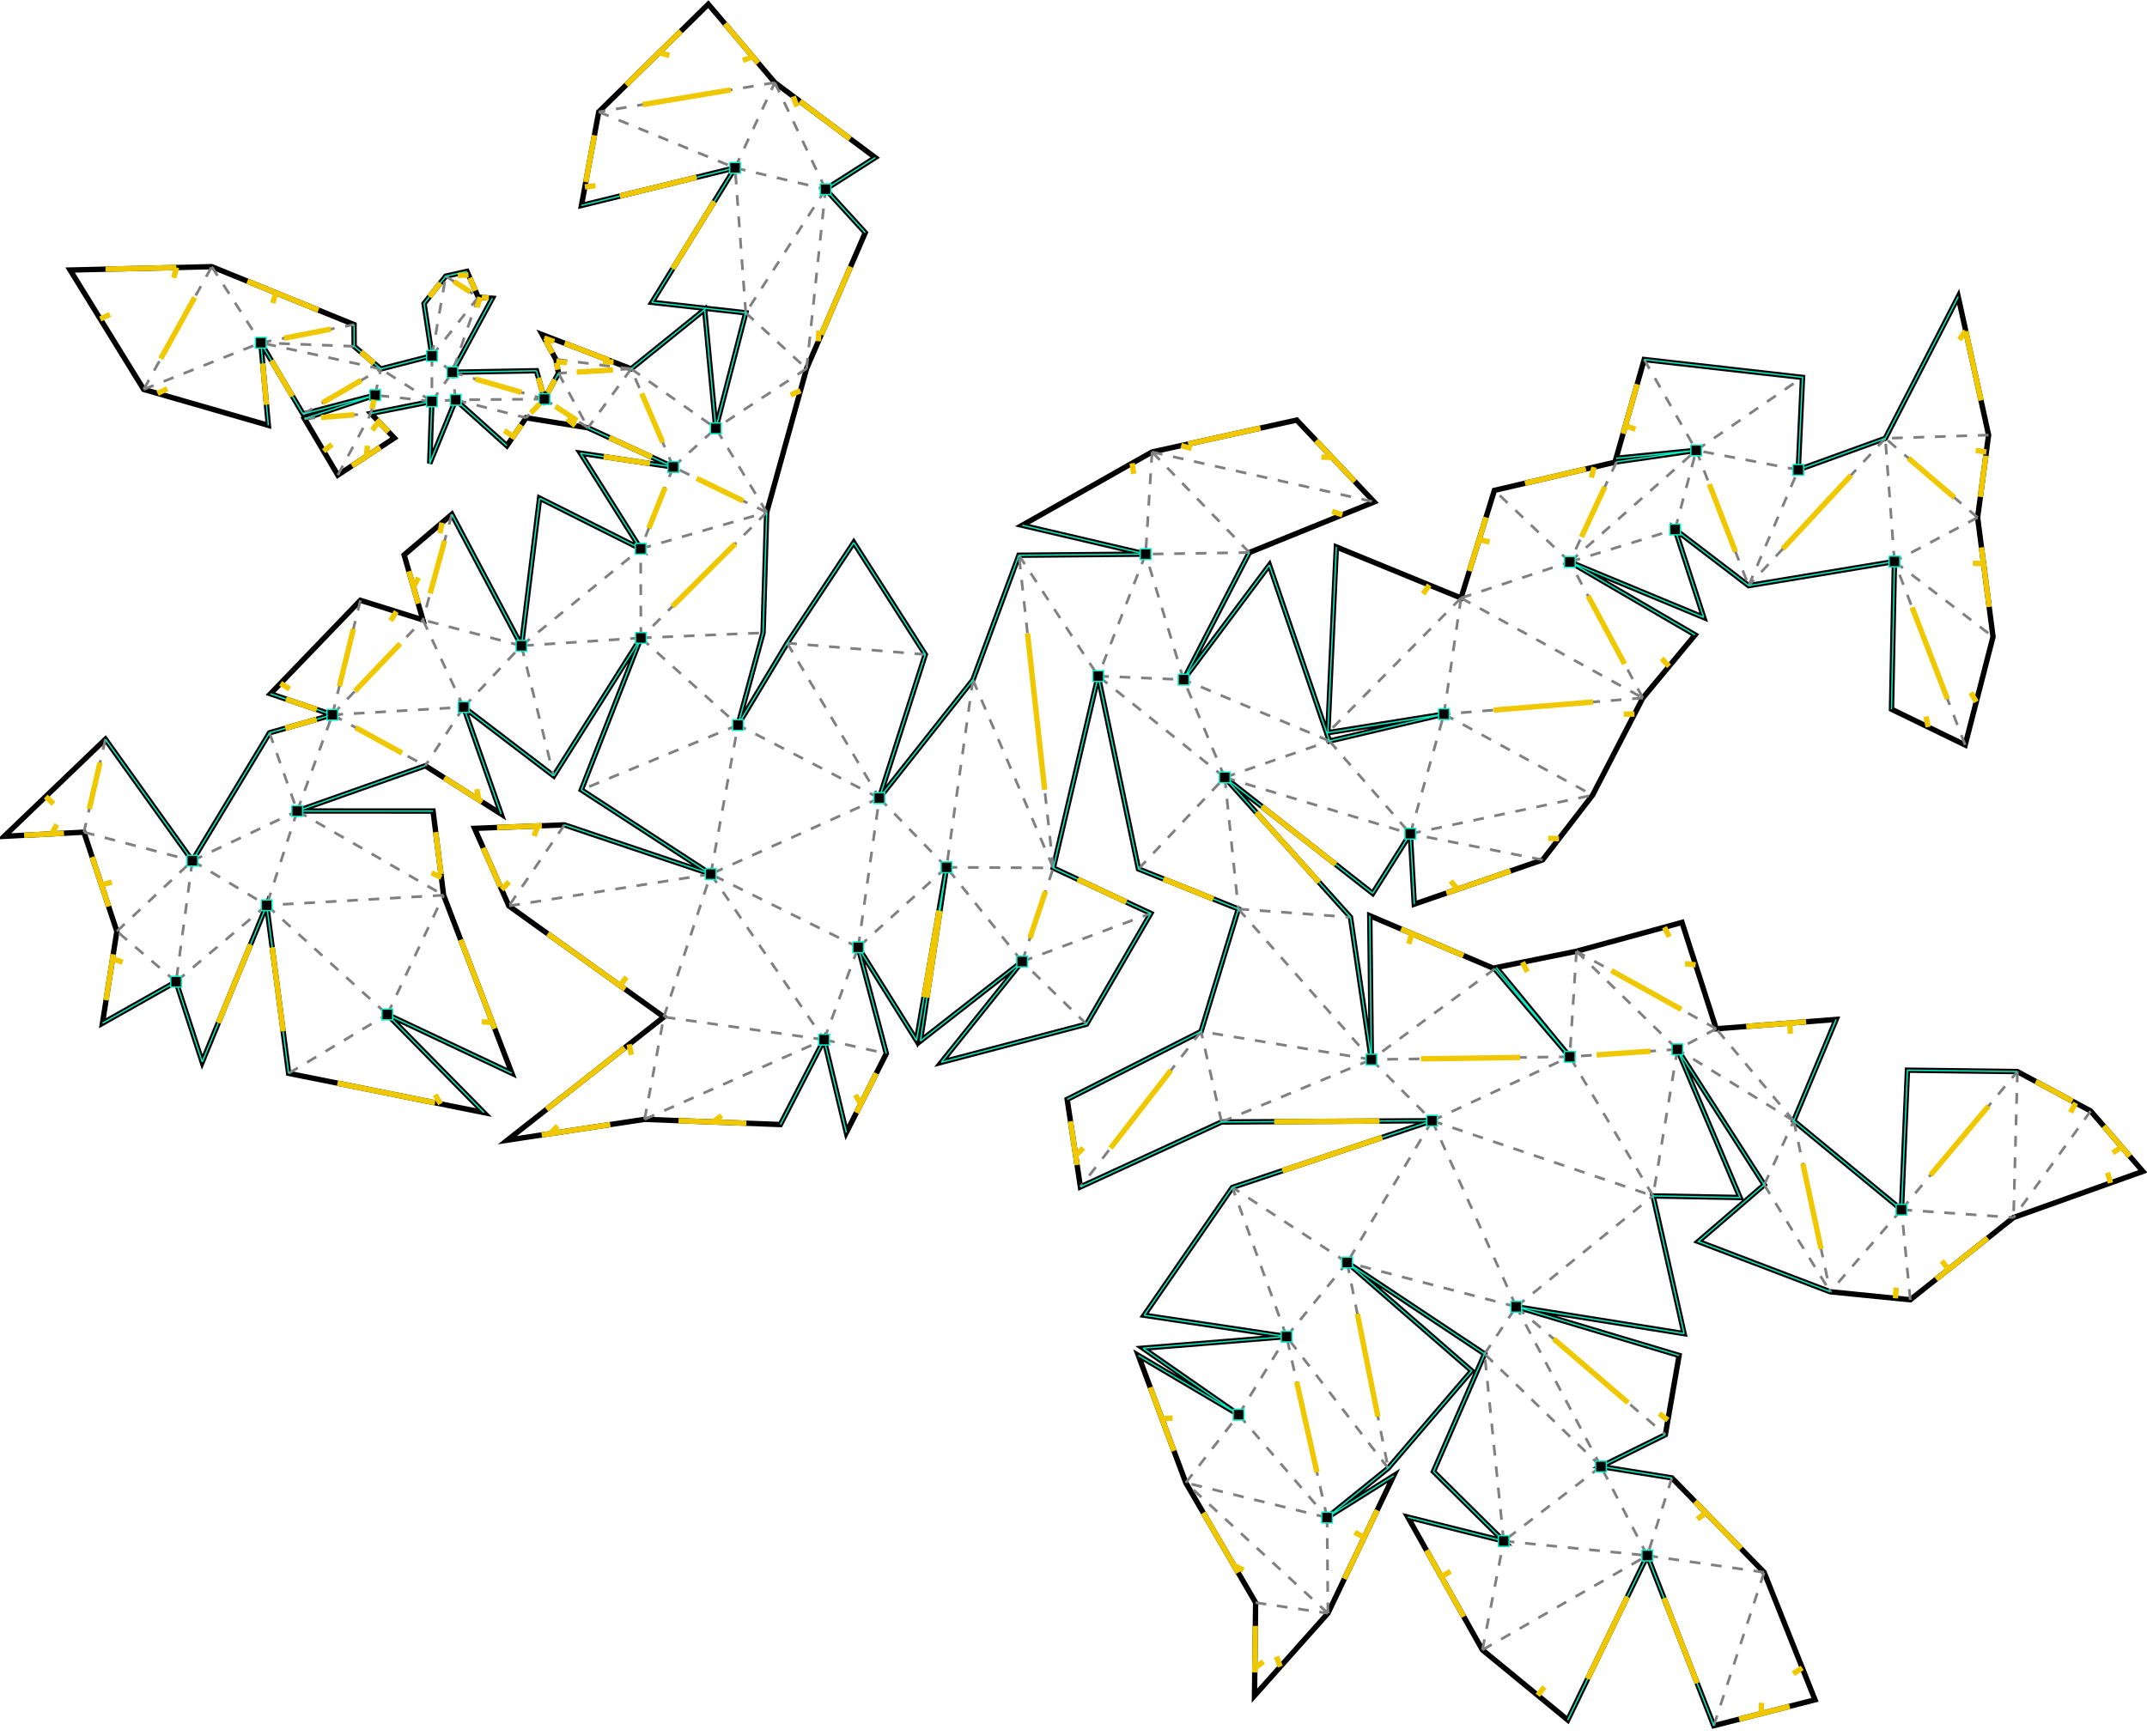 <?xml version="1.0"?>
<svg width="4081" height="3301" version="1.1" xmlns="http://www.w3.org/2000/svg" xmlns:xlink="http://www.w3.org/1999/xlink">
  <defs>
  <style type="text/css">
    <![CDATA[
      .b {stroke:rgb(0,0,0);stroke-width:10.203;fill:none}
      .c {stroke:rgb(128,128,128);stroke-width:5.101;stroke-dasharray:20.405, 20.405;}
      .h {stroke:rgb(240,200,0);stroke-width:10.203;}
      .m {stroke:rgb(255,0,0);stroke-width:5.101;}
      .n {stroke:rgb(128,128,128);stroke-width:5.101}
      .t {stroke:rgb(0,128,0);stroke-width:5.101;}
      .tab {stroke:rgb(0,0,255);stroke-width:2.551;fill:none}
      .v {stroke:rgb(0,0,255);stroke-width:5.101;}
      .z {stroke:rgb(0,240,200);stroke-width:2.551;}
    ]]>
  </style>
  </defs>
  <path fill="none" class="b" d=" M 2560.63 2400.44 L 2821.86 2574.22 L 2724.76 2797.86 L 2858.2 2930.03 L 2675.99 2884.5 L 2817.77 3137.02 L 2979.94 3270.26 L 3131.17 2957.64 L 3257.55 3281.1 L 3449.96 3231.9 L 3353.23 2989.49 L 3177.91 2809.96 L 3043.02 2788.34 L 3165.5 2727.82 L 3191.63 2577.14 L 2882.04 2484.61 L 3201.1 2535.68 L 3142.12 2273.85 L 3307.46 2276.87 L 3188.42 1995.13 L 3353.44 2252.65 L 3228.09 2360.51 L 3478.88 2456.11 L 3631.06 2471.3 L 3827.3 2314.91 L 4073.13 2227.22 L 3973.98 2112.4 L 3834.65 2037.44 L 3625.69 2034.78 L 3614.32 2299.97 L 3409.52 2131.12 L 3490.14 1938.31 L 3262.22 1956.07 L 3197.14 1753.83 L 2996.51 1808.65 L 2844.22 1839.59 L 2983.73 2009.22 L 2841.25 1842.08 L 2603.64 1741.03 L 2606.69 2014.52 L 2566.99 1743.91 L 2327.96 1478.14 L 2609.25 1698.69 L 2680.73 1585.28 L 2688.26 1719.12 L 2932.33 1634.84 L 3027.18 1511.75 L 3122.7 1327 L 3222.01 1207.13 L 2983.93 1068.41 L 3238.44 1173.99 L 3184.01 1006.69 L 3323.81 1113.5 L 3600.96 1067.6 L 3595.35 1348.47 L 3735.37 1416.47 L 3788.32 1210.72 L 3759.03 983.983 L 3779.9 827.151 L 3722.16 564.142 L 3583.58 833.405 L 3418.14 893.334 L 3426.22 717.563 L 3125.3 683.554 L 3071.79 871.448 L 3224.15 856.251 L 3072.61 878.144 L 2840.55 932.359 L 2777.06 1137.01 L 2540.15 1039.95 L 2523.91 1393.11 L 2744.6 1357.79 L 2527.03 1408.94 L 2412.81 1074.36 L 2249.83 1292.2 L 2374.77 1050.53 L 2612.04 954.359 L 2464.79 798.709 L 2189.81 859.374 L 1943.08 998.753 L 2177.58 1053.57 L 1936.77 1055.7 L 1849.36 1292.67 L 1671.39 1517.47 L 1758.79 1244.39 L 1622.82 1031.54 L 1496.3 1222.79 L 1402.78 1378.44 L 1450.44 1203.22 L 1457.35 974.016 L 1533.09 700.953 L 1644.69 442.421 L 1569.28 359.739 L 1663.64 299.584 L 1472.71 156.976 L 1346.32 8 L 1138.06 212.73 L 1105.23 390.642 L 1397.19 319.162 L 1239.17 574.858 L 1417.55 594.761 L 1360.64 814.308 L 1339.37 588.506 L 1199.74 701.279 L 1030.87 636.377 L 1056.62 683.156 L 1061.56 709.629 L 1034.84 758.755 L 1019.76 704.906 L 859.857 707.796 L 935.872 567.084 L 909.029 564.92 L 887.615 516.007 L 847.263 525.1 L 806.021 577.211 L 821.113 676.505 L 723.837 701.497 L 673.162 658.503 L 672.95 617.139 L 402.462 507.02 L 133.265 513.425 L 273.132 740.374 L 510.046 808.674 L 495.781 651.726 L 576.114 787.31 L 713 751.228 L 578.744 796.117 L 642.09 903.32 L 749.584 832.822 L 705.027 786.149 L 820.899 763.118 L 816.796 881.185 L 866.177 760.238 L 963.438 847.456 L 1000.09 794.352 L 1117.64 813.406 L 1279.72 887.913 L 1103.29 861.611 L 1217.74 1043.44 L 1025.69 947.117 L 991.172 1227.83 L 858.837 977.872 L 768.206 1055.12 L 803.872 1178.62 L 685.035 1141.43 L 514.119 1319.14 L 631.767 1359.07 L 512.342 1393.32 L 365.672 1636.53 L 200.372 1405.57 L 8 1590.13 L 159.495 1582.22 L 222.111 1770.69 L 194.781 1945.48 L 334.669 1866.53 L 384.347 2019.29 L 506.92 1721.18 L 548.607 2040.79 L 919.75 2115.37 L 736.21 1928.84 L 972.876 2040.5 L 843.185 1702.07 L 823.131 1542.06 L 564.925 1541.98 L 808.382 1455.96 L 952.53 1547.76 L 881.305 1344.51 L 1052.47 1475.24 L 1218.22 1212.86 L 1105.01 1501.82 L 1350.97 1661.89 L 1072.82 1568.34 L 902.046 1575 L 967.27 1722.48 L 1261.87 1933.6 L 964.456 2167.8 L 1225.21 2128.25 L 1483.37 2138.12 L 1566.45 1976.7 L 1608.75 2153.25 L 1684.74 2003.1 L 1631.28 1801.12 L 1742.1 1978.25 L 1799.1 1649.05 L 1749.42 1979.43 L 1942.89 1828.22 L 1789.27 2019.78 L 2065.29 1947.24 L 2187.42 1736.68 L 2002.04 1650.18 L 2087.45 1285.46 L 2163.99 1652.14 L 2353.85 1728.3 L 2282.98 1961.17 L 2028.49 2090.34 L 2053.61 2256.73 L 2321.94 2133.28 L 2722.16 2130.86 L 2342.56 2257.68 L 2174.74 2500.74 L 2445.47 2541.28 L 2172.61 2563.36 L 2354.3 2689.74 L 2163.75 2577.15 L 2253.97 2819.24 L 2386.68 3047.14 L 2384.53 3224.05 L 2524.12 3067.3 L 2649 2806.01 L 2522.48 2885.38 L 2638.64 2791.5 L 2797.32 2606.4 L 2560.63 2400.44" />
  <path class="c" d=" M 1279.72 887.913 L 1217.74 1043.44 M 1217.74 1043.44 L 1457.35 974.016 M 1457.35 974.016 L 1279.72 887.913 M 1279.72 887.913 L 1199.74 701.279 M 1199.74 701.279 L 1360.64 814.308 M 1279.72 887.913 L 1360.64 814.308 M 1457.35 974.016 L 1218.22 1212.86 M 1218.22 1212.86 L 1450.44 1203.22 M 1496.3 1222.79 L 1671.39 1517.47 M 1671.39 1517.47 L 1799.1 1649.05 M 1799.1 1649.05 L 2002.04 1650.18 M 2002.04 1650.18 L 1936.77 1055.7 M 1936.77 1055.7 L 2087.45 1285.46 M 2087.45 1285.46 L 2249.83 1292.2 M 2249.83 1292.2 L 2177.58 1053.57 M 2177.58 1053.57 L 2087.45 1285.46 M 1849.36 1292.67 L 2002.04 1650.18 M 2163.99 1652.14 L 2327.96 1478.14 M 2327.96 1478.14 L 2087.45 1285.46 M 1849.36 1292.67 L 1799.1 1649.05 M 1799.1 1649.05 L 1631.28 1801.12 M 1631.28 1801.12 L 1350.97 1661.89 M 1350.97 1661.89 L 967.27 1722.48 M 843.185 1702.07 L 506.92 1721.18 M 506.92 1721.18 L 736.21 1928.84 M 736.21 1928.84 L 843.185 1702.07 M 1072.82 1568.34 L 967.27 1722.48 M 1261.87 1933.6 L 1350.97 1661.89 M 1350.97 1661.89 L 1402.78 1378.44 M 1402.78 1378.44 L 1105.01 1501.82 M 881.305 1344.51 L 991.172 1227.83 M 991.172 1227.83 L 1217.74 1043.44 M 1218.22 1212.86 L 991.172 1227.83 M 991.172 1227.83 L 803.872 1178.62 M 803.872 1178.62 L 881.305 1344.51 M 881.305 1344.51 L 808.382 1455.96 M 631.767 1359.07 L 685.035 1141.43 M 631.767 1359.07 L 803.872 1178.62 M 991.172 1227.83 L 1052.47 1475.24 M 1218.22 1212.86 L 1402.78 1378.44 M 1218.22 1212.86 L 1217.74 1043.44 M 1457.35 974.016 L 1360.64 814.308 M 1199.74 701.279 L 1117.64 813.406 M 1117.64 813.406 L 1034.84 758.755 M 1034.84 758.755 L 1000.09 794.352 M 1034.84 758.755 L 866.177 760.238 M 866.177 760.238 L 1000.09 794.352 M 1061.56 709.629 L 1117.64 813.406 M 1199.74 701.279 L 1061.56 709.629 M 1199.74 701.279 L 1056.62 683.156 M 909.029 564.92 L 859.857 707.796 M 859.857 707.796 L 821.113 676.505 M 821.113 676.505 L 820.899 763.118 M 820.899 763.118 L 859.857 707.796 M 859.857 707.796 L 1034.84 758.755 M 866.177 760.238 L 820.899 763.118 M 820.899 763.118 L 713 751.228 M 713 751.228 L 723.837 701.497 M 723.837 701.497 L 495.781 651.726 M 495.781 651.726 L 672.95 617.139 M 673.162 658.503 L 495.781 651.726 M 576.114 787.31 L 723.837 701.497 M 705.027 786.149 L 713 751.228 M 820.899 763.118 L 723.837 701.497 M 821.113 676.505 L 847.263 525.1 M 847.263 525.1 L 909.029 564.92 M 909.029 564.92 L 821.113 676.505 M 866.177 760.238 L 859.857 707.796 M 858.837 977.872 L 803.872 1178.62 M 631.767 1359.07 L 881.305 1344.51 M 631.767 1359.07 L 808.382 1455.96 M 564.925 1541.98 L 631.767 1359.07 M 512.342 1393.32 L 564.925 1541.98 M 564.925 1541.98 L 843.185 1702.07 M 564.925 1541.98 L 506.92 1721.18 M 506.92 1721.18 L 334.669 1866.53 M 334.669 1866.53 L 222.111 1770.69 M 222.111 1770.69 L 365.672 1636.53 M 365.672 1636.53 L 564.925 1541.98 M 365.672 1636.53 L 506.92 1721.18 M 365.672 1636.53 L 334.669 1866.53 M 548.607 2040.79 L 736.21 1928.84 M 1225.21 2128.25 L 1261.87 1933.6 M 1225.21 2128.25 L 1566.45 1976.7 M 1566.45 1976.7 L 1261.87 1933.6 M 1350.97 1661.89 L 1566.45 1976.7 M 1566.45 1976.7 L 1631.28 1801.12 M 1631.28 1801.12 L 1671.39 1517.47 M 1671.39 1517.47 L 1350.97 1661.89 M 1671.39 1517.47 L 1402.78 1378.44 M 1758.79 1244.39 L 1496.3 1222.79 M 1533.09 700.953 L 1569.28 359.739 M 1569.28 359.739 L 1417.55 594.761 M 1417.55 594.761 L 1397.19 319.162 M 1397.19 319.162 L 1472.71 156.976 M 1472.71 156.976 L 1138.06 212.73 M 1138.06 212.73 L 1397.19 319.162 M 1397.19 319.162 L 1569.28 359.739 M 1569.28 359.739 L 1472.71 156.976 M 1417.55 594.761 L 1533.09 700.953 M 1533.09 700.953 L 1360.64 814.308 M 642.09 903.32 L 705.027 786.149 M 578.744 796.117 L 705.027 786.149 M 402.462 507.02 L 495.781 651.726 M 273.132 740.374 L 402.462 507.02 M 273.132 740.374 L 495.781 651.726 M 200.372 1405.57 L 159.495 1582.22 M 159.495 1582.22 L 365.672 1636.53 M 1566.45 1976.7 L 1684.74 2003.1 M 1942.89 1828.22 L 1799.1 1649.05 M 1942.89 1828.22 L 2002.04 1650.18 M 1942.89 1828.22 L 2187.42 1736.68 M 2353.85 1728.3 L 2566.99 1743.91 M 2680.73 1585.28 L 2744.6 1357.79 M 2744.6 1357.79 L 3027.18 1511.75 M 2932.33 1634.84 L 2680.73 1585.28 M 2680.73 1585.28 L 3027.18 1511.75 M 3122.7 1327 L 2983.93 1068.41 M 2983.93 1068.41 L 3224.15 856.251 M 3224.15 856.251 L 3323.81 1113.5 M 3323.81 1113.5 L 3418.14 893.334 M 3418.14 893.334 L 3224.15 856.251 M 3224.15 856.251 L 3426.22 717.563 M 3583.58 833.405 L 3323.81 1113.5 M 3184.01 1006.69 L 3224.15 856.251 M 3072.61 878.144 L 2983.93 1068.41 M 2983.93 1068.41 L 3184.01 1006.69 M 2983.93 1068.41 L 2840.55 932.359 M 2777.06 1137.01 L 2983.93 1068.41 M 2777.06 1137.01 L 3122.7 1327 M 3122.7 1327 L 2744.6 1357.79 M 2777.06 1137.01 L 2744.6 1357.79 M 2777.06 1137.01 L 2523.91 1393.11 M 2527.03 1408.94 L 2249.83 1292.2 M 2327.96 1478.14 L 2249.83 1292.2 M 2327.96 1478.14 L 2353.85 1728.3 M 2353.85 1728.3 L 2606.69 2014.52 M 2606.69 2014.52 L 2722.16 2130.86 M 2722.16 2130.86 L 2983.73 2009.22 M 2983.73 2009.22 L 2606.69 2014.52 M 2606.69 2014.52 L 2282.98 1961.17 M 2282.98 1961.17 L 2053.61 2256.73 M 2321.94 2133.28 L 2282.98 1961.17 M 2321.94 2133.28 L 2606.69 2014.52 M 2722.16 2130.86 L 3142.12 2273.85 M 3142.12 2273.85 L 2983.73 2009.22 M 2996.51 1808.65 L 3188.42 1995.13 M 3188.42 1995.13 L 3142.12 2273.85 M 3353.44 2252.65 L 3409.52 2131.12 M 3409.52 2131.12 L 3188.42 1995.13 M 3188.42 1995.13 L 2983.73 2009.22 M 2996.51 1808.65 L 2983.73 2009.22 M 2841.25 1842.08 L 2606.69 2014.52 M 2722.16 2130.86 L 2882.04 2484.61 M 2882.04 2484.61 L 2560.63 2400.44 M 2560.63 2400.44 L 2638.64 2791.5 M 2638.64 2791.5 L 2445.47 2541.28 M 2445.47 2541.28 L 2342.56 2257.68 M 2560.63 2400.44 L 2342.56 2257.68 M 2445.47 2541.28 L 2560.63 2400.44 M 2821.86 2574.22 L 2882.04 2484.61 M 2882.04 2484.61 L 3142.12 2273.85 M 3353.44 2252.65 L 3478.88 2456.11 M 3631.06 2471.3 L 3614.32 2299.97 M 3614.32 2299.97 L 3834.65 2037.44 M 3834.65 2037.44 L 3827.3 2314.91 M 3614.32 2299.97 L 3827.3 2314.91 M 3614.32 2299.97 L 3478.88 2456.11 M 3409.52 2131.12 L 3262.22 1956.07 M 3262.22 1956.07 L 3188.42 1995.13 M 3262.22 1956.07 L 2996.51 1808.65 M 2722.16 2130.86 L 2560.63 2400.44 M 2882.04 2484.61 L 3165.5 2727.82 M 3177.91 2809.96 L 3131.17 2957.64 M 3131.17 2957.64 L 3043.02 2788.34 M 3043.02 2788.34 L 2858.2 2930.03 M 2858.2 2930.03 L 2821.86 2574.22 M 3043.02 2788.34 L 2821.86 2574.22 M 3043.02 2788.34 L 2882.04 2484.61 M 2858.2 2930.03 L 3131.17 2957.64 M 3353.23 2989.49 L 3131.17 2957.64 M 3257.55 3281.1 L 3353.23 2989.49 M 2817.77 3137.02 L 2858.2 2930.03 M 2817.77 3137.02 L 3131.17 2957.64 M 2522.48 2885.38 L 2253.97 2819.24 M 2253.97 2819.24 L 2354.3 2689.74 M 2354.3 2689.74 L 2445.47 2541.28 M 2354.3 2689.74 L 2522.48 2885.38 M 2522.48 2885.38 L 2445.47 2541.28 M 2386.68 3047.14 L 2524.12 3067.3 M 2524.12 3067.3 L 2253.97 2819.24 M 2524.12 3067.3 L 2522.48 2885.38 M 2065.29 1947.24 L 1942.89 1828.22 M 2327.96 1478.14 L 2527.03 1408.94 M 2527.03 1408.94 L 2680.73 1585.28 M 2327.96 1478.14 L 2680.73 1585.28 M 2374.77 1050.53 L 2177.58 1053.57 M 2189.81 859.374 L 2177.58 1053.57 M 2189.81 859.374 L 2612.04 954.359 M 2374.77 1050.53 L 2189.81 859.374 M 3125.3 683.554 L 3224.15 856.251 M 3600.96 1067.6 L 3788.32 1210.72 M 3735.37 1416.47 L 3600.96 1067.6 M 3600.96 1067.6 L 3583.58 833.405 M 3779.9 827.151 L 3583.58 833.405 M 3759.03 983.983 L 3600.96 1067.6 M 3759.03 983.983 L 3583.58 833.405 M 3409.52 2131.12 L 3478.88 2456.11 M 3973.98 2112.4 L 3827.3 2314.91" />
  <path class="z" fill="none" d=" M 2724.76 2797.86 L 2821.86 2574.22 L 2560.63 2400.44 L 2797.32 2606.4 L 2638.64 2791.5 M 2638.64 2791.5 L 2522.48 2885.38 L 2649 2806.01 M 2638.64 2791.5 L 2522.48 2885.38 L 2649 2806.01 M 2163.75 2577.15 L 2354.3 2689.74 L 2172.61 2563.36 M 2163.75 2577.15 L 2354.3 2689.74 L 2172.61 2563.36 M 2172.61 2563.36 L 2445.47 2541.28 L 2174.74 2500.74 M 2172.61 2563.36 L 2445.47 2541.28 L 2174.74 2500.74 M 2174.74 2500.74 L 2342.56 2257.68 L 2722.16 2130.86 L 2321.94 2133.28 L 2053.61 2256.73 M 2174.74 2500.74 L 2342.56 2257.68 L 2722.16 2130.86 L 2321.94 2133.28 L 2053.61 2256.73 M 2028.49 2090.34 L 2282.98 1961.17 L 2353.85 1728.3 L 2163.99 1652.14 L 2087.45 1285.46 L 2002.04 1650.18 L 2187.42 1736.68 L 2065.29 1947.24 L 1789.27 2019.78 M 2028.49 2090.34 L 2282.98 1961.17 L 2353.85 1728.3 L 2163.99 1652.14 L 2087.45 1285.46 L 2002.04 1650.18 L 2187.42 1736.68 L 2065.29 1947.24 L 1789.27 2019.78 M 1789.27 2019.78 L 1942.89 1828.22 L 1749.42 1979.43 M 1789.27 2019.78 L 1942.89 1828.22 L 1749.42 1979.43 M 1749.42 1979.43 L 1799.1 1649.05 L 1742.1 1978.25 M 1749.42 1979.43 L 1799.1 1649.05 L 1742.1 1978.25 M 1742.1 1978.25 L 1631.28 1801.12 L 1684.74 2003.1 M 1742.1 1978.25 L 1631.28 1801.12 L 1684.74 2003.1 M 1608.75 2153.25 L 1566.45 1976.7 L 1483.37 2138.12 M 1608.75 2153.25 L 1566.45 1976.7 L 1483.37 2138.12 M 1072.82 1568.34 L 1350.97 1661.89 L 1105.01 1501.82 M 1072.82 1568.34 L 1350.97 1661.89 L 1105.01 1501.82 M 1105.01 1501.82 L 1218.22 1212.86 L 1052.47 1475.24 M 1105.01 1501.82 L 1218.22 1212.86 L 1052.47 1475.24 M 1052.47 1475.24 L 881.305 1344.51 L 952.53 1547.76 M 1052.47 1475.24 L 881.305 1344.51 L 952.53 1547.76 M 808.382 1455.96 L 564.925 1541.98 L 823.131 1542.06 M 808.382 1455.96 L 564.925 1541.98 L 823.131 1542.06 M 972.876 2040.5 L 736.21 1928.84 L 919.75 2115.37 M 972.876 2040.5 L 736.21 1928.84 L 919.75 2115.37 M 548.607 2040.79 L 506.92 1721.18 L 384.347 2019.29 M 548.607 2040.79 L 506.92 1721.18 L 384.347 2019.29 M 384.347 2019.29 L 334.669 1866.53 L 194.781 1945.48 M 384.347 2019.29 L 334.669 1866.53 L 194.781 1945.48 M 200.372 1405.57 L 365.672 1636.53 L 512.342 1393.32 M 200.372 1405.57 L 365.672 1636.53 L 512.342 1393.32 M 512.342 1393.32 L 631.767 1359.07 L 514.119 1319.14 M 512.342 1393.32 L 631.767 1359.07 L 514.119 1319.14 M 858.837 977.872 L 991.172 1227.83 L 1025.69 947.117 M 858.837 977.872 L 991.172 1227.83 L 1025.69 947.117 M 1025.69 947.117 L 1217.74 1043.44 L 1103.29 861.611 M 1025.69 947.117 L 1217.74 1043.44 L 1103.29 861.611 M 1103.29 861.611 L 1279.72 887.913 L 1117.64 813.406 M 1103.29 861.611 L 1279.72 887.913 L 1117.64 813.406 M 963.438 847.456 L 866.177 760.238 L 816.796 881.185 M 963.438 847.456 L 866.177 760.238 L 816.796 881.185 M 816.796 881.185 L 820.899 763.118 L 705.027 786.149 M 816.796 881.185 L 820.899 763.118 L 705.027 786.149 M 578.744 796.117 L 713 751.228 L 576.114 787.31 M 578.744 796.117 L 713 751.228 L 576.114 787.31 M 576.114 787.31 L 495.781 651.726 L 510.046 808.674 M 576.114 787.31 L 495.781 651.726 L 510.046 808.674 M 672.95 617.139 L 673.162 658.503 L 723.837 701.497 L 821.113 676.505 L 806.021 577.211 L 847.263 525.1 L 887.615 516.007 M 672.95 617.139 L 673.162 658.503 L 723.837 701.497 L 821.113 676.505 L 806.021 577.211 L 847.263 525.1 L 887.615 516.007 M 935.872 567.084 L 859.857 707.796 L 1019.76 704.906 M 935.872 567.084 L 859.857 707.796 L 1019.76 704.906 M 1019.76 704.906 L 1034.84 758.755 L 1061.56 709.629 M 1019.76 704.906 L 1034.84 758.755 L 1061.56 709.629 M 1199.74 701.279 L 1339.37 588.506 L 1360.64 814.308 L 1417.55 594.761 L 1239.17 574.858 M 1199.74 701.279 L 1339.37 588.506 L 1360.64 814.308 L 1417.55 594.761 L 1239.17 574.858 M 1239.17 574.858 L 1397.19 319.162 L 1105.23 390.642 M 1239.17 574.858 L 1397.19 319.162 L 1105.23 390.642 M 1663.64 299.584 L 1569.28 359.739 L 1644.69 442.421 M 1663.64 299.584 L 1569.28 359.739 L 1644.69 442.421 M 1457.35 974.016 L 1450.44 1203.22 L 1402.78 1378.44 L 1496.3 1222.79 L 1622.82 1031.54 M 1457.35 974.016 L 1450.44 1203.22 L 1402.78 1378.44 L 1496.3 1222.79 L 1622.82 1031.54 M 1622.82 1031.54 L 1758.79 1244.39 L 1671.39 1517.47 L 1849.36 1292.67 L 1936.77 1055.7 M 1622.82 1031.54 L 1758.79 1244.39 L 1671.39 1517.47 L 1849.36 1292.67 L 1936.77 1055.7 M 1936.77 1055.7 L 2177.58 1053.57 L 1943.08 998.753 M 1936.77 1055.7 L 2177.58 1053.57 L 1943.08 998.753 M 2374.77 1050.53 L 2249.83 1292.2 L 2412.81 1074.36 M 2374.77 1050.53 L 2249.83 1292.2 L 2412.81 1074.36 M 2412.81 1074.36 L 2527.03 1408.94 L 2744.6 1357.79 L 2523.91 1393.11 L 2540.15 1039.95 M 2412.81 1074.36 L 2527.03 1408.94 L 2744.6 1357.79 L 2523.91 1393.11 L 2540.15 1039.95 M 3072.61 878.144 L 3224.15 856.251 L 3071.79 871.448 M 3072.61 878.144 L 3224.15 856.251 L 3071.79 871.448 M 3125.3 683.554 L 3426.22 717.563 L 3418.14 893.334 L 3583.58 833.405 L 3722.16 564.142 M 3125.3 683.554 L 3426.22 717.563 L 3418.14 893.334 L 3583.58 833.405 L 3722.16 564.142 M 3595.35 1348.47 L 3600.96 1067.6 L 3323.81 1113.5 M 3595.35 1348.47 L 3600.96 1067.6 L 3323.81 1113.5 M 3323.81 1113.5 L 3184.01 1006.69 L 3238.44 1173.99 M 3323.81 1113.5 L 3184.01 1006.69 L 3238.44 1173.99 M 3238.44 1173.99 L 2983.93 1068.41 L 3222.01 1207.13 M 3238.44 1173.99 L 2983.93 1068.41 L 3222.01 1207.13 M 2688.26 1719.12 L 2680.73 1585.28 L 2609.25 1698.69 M 2688.26 1719.12 L 2680.73 1585.28 L 2609.25 1698.69 M 2609.25 1698.69 L 2327.96 1478.14 L 2566.99 1743.91 M 2609.25 1698.69 L 2327.96 1478.14 L 2566.99 1743.91 M 2566.99 1743.91 L 2606.69 2014.52 L 2603.64 1741.03 M 2566.99 1743.91 L 2606.69 2014.52 L 2603.64 1741.03 M 2841.25 1842.08 L 2983.73 2009.22 L 2844.22 1839.59 M 2841.25 1842.08 L 2983.73 2009.22 L 2844.22 1839.59 M 3490.14 1938.31 L 3409.52 2131.12 L 3614.32 2299.97 L 3625.69 2034.78 L 3834.65 2037.44 M 3490.14 1938.31 L 3409.52 2131.12 L 3614.32 2299.97 L 3625.69 2034.78 L 3834.65 2037.44 M 3478.88 2456.11 L 3228.09 2360.51 L 3353.44 2252.65 L 3188.42 1995.13 L 3307.46 2276.87 L 3142.12 2273.85 L 3201.1 2535.68 M 3478.88 2456.11 L 3228.09 2360.51 L 3353.44 2252.65 L 3188.42 1995.13 L 3307.46 2276.87 L 3142.12 2273.85 L 3201.1 2535.68 M 3201.1 2535.68 L 2882.04 2484.61 L 3191.63 2577.14 M 3201.1 2535.68 L 2882.04 2484.61 L 3191.63 2577.14 M 3165.5 2727.82 L 3043.02 2788.34 L 3177.91 2809.96 M 3165.5 2727.82 L 3043.02 2788.34 L 3177.91 2809.96 M 3257.55 3281.1 L 3131.17 2957.64 L 2979.94 3270.26 M 3257.55 3281.1 L 3131.17 2957.64 L 2979.94 3270.26 M 2675.99 2884.5 L 2858.2 2930.03 L 2724.76 2797.86 M 2675.99 2884.5 L 2858.2 2930.03 L 2724.76 2797.86 M 2724.76 2797.86 L 2821.86 2574.22 L 2560.63 2400.44 L 2797.32 2606.4 L 2638.64 2791.5" />
  <path class="z" d=" M 2550.43 2390.24 L 2570.84 2390.24 L 2570.84 2410.65 L 2550.43 2410.65 L 2550.43 2390.24 M 2512.28 2875.18 L 2532.68 2875.18 L 2532.68 2895.58 L 2512.28 2895.58 L 2512.28 2875.18 M 2512.28 2875.18 L 2532.68 2875.18 L 2532.68 2895.58 L 2512.28 2895.58 L 2512.28 2875.18 M 2344.1 2679.54 L 2364.51 2679.54 L 2364.51 2699.95 L 2344.1 2699.95 L 2344.1 2679.54 M 2344.1 2679.54 L 2364.51 2679.54 L 2364.51 2699.95 L 2344.1 2699.95 L 2344.1 2679.54 M 2435.27 2531.08 L 2455.67 2531.08 L 2455.67 2551.48 L 2435.27 2551.48 L 2435.27 2531.08 M 2435.27 2531.08 L 2455.67 2531.08 L 2455.67 2551.48 L 2435.27 2551.48 L 2435.27 2531.08 M 2711.95 2120.66 L 2732.36 2120.66 L 2732.36 2141.07 L 2711.95 2141.07 L 2711.95 2120.66 M 2711.95 2120.66 L 2732.36 2120.66 L 2732.36 2141.07 L 2711.95 2141.07 L 2711.95 2120.66 M 2077.25 1275.25 L 2097.66 1275.25 L 2097.66 1295.66 L 2077.25 1295.66 L 2077.25 1275.25 M 2077.25 1275.25 L 2097.66 1275.25 L 2097.66 1295.66 L 2077.25 1295.66 L 2077.25 1275.25 M 1932.69 1818.02 L 1953.09 1818.02 L 1953.09 1838.42 L 1932.69 1838.42 L 1932.69 1818.02 M 1932.69 1818.02 L 1953.09 1818.02 L 1953.09 1838.42 L 1932.69 1838.42 L 1932.69 1818.02 M 1788.9 1638.85 L 1809.3 1638.85 L 1809.3 1659.25 L 1788.9 1659.25 L 1788.9 1638.85 M 1788.9 1638.85 L 1809.3 1638.85 L 1809.3 1659.25 L 1788.9 1659.25 L 1788.9 1638.85 M 1621.08 1790.92 L 1641.48 1790.92 L 1641.48 1811.32 L 1621.08 1811.32 L 1621.08 1790.92 M 1621.08 1790.92 L 1641.48 1790.92 L 1641.48 1811.32 L 1621.08 1811.32 L 1621.08 1790.92 M 1556.25 1966.49 L 1576.65 1966.49 L 1576.65 1986.9 L 1556.25 1986.9 L 1556.25 1966.49 M 1556.25 1966.49 L 1576.65 1966.49 L 1576.65 1986.9 L 1556.25 1986.9 L 1556.25 1966.49 M 1340.77 1651.69 L 1361.18 1651.69 L 1361.18 1672.1 L 1340.77 1672.1 L 1340.77 1651.69 M 1340.77 1651.69 L 1361.18 1651.69 L 1361.18 1672.1 L 1340.77 1672.1 L 1340.77 1651.69 M 1208.01 1202.66 L 1228.42 1202.66 L 1228.42 1223.06 L 1208.01 1223.06 L 1208.01 1202.66 M 1208.01 1202.66 L 1228.42 1202.66 L 1228.42 1223.06 L 1208.01 1223.06 L 1208.01 1202.66 M 871.103 1334.3 L 891.508 1334.3 L 891.508 1354.71 L 871.103 1354.71 L 871.103 1334.3 M 871.103 1334.3 L 891.508 1334.3 L 891.508 1354.71 L 871.103 1354.71 L 871.103 1334.3 M 554.723 1531.77 L 575.128 1531.77 L 575.128 1552.18 L 554.723 1552.18 L 554.723 1531.77 M 554.723 1531.77 L 575.128 1531.77 L 575.128 1552.18 L 554.723 1552.18 L 554.723 1531.77 M 726.007 1918.64 L 746.412 1918.64 L 746.412 1939.04 L 726.007 1939.04 L 726.007 1918.64 M 726.007 1918.64 L 746.412 1918.64 L 746.412 1939.04 L 726.007 1939.04 L 726.007 1918.64 M 496.717 1710.98 L 517.122 1710.98 L 517.122 1731.38 L 496.717 1731.38 L 496.717 1710.98 M 496.717 1710.98 L 517.122 1710.98 L 517.122 1731.38 L 496.717 1731.38 L 496.717 1710.98 M 324.467 1856.33 L 344.872 1856.33 L 344.872 1876.74 L 324.467 1876.74 L 324.467 1856.33 M 324.467 1856.33 L 344.872 1856.33 L 344.872 1876.74 L 324.467 1876.74 L 324.467 1856.33 M 355.469 1626.33 L 375.874 1626.33 L 375.874 1646.73 L 355.469 1646.73 L 355.469 1626.33 M 355.469 1626.33 L 375.874 1626.33 L 375.874 1646.73 L 355.469 1646.73 L 355.469 1626.33 M 621.565 1348.87 L 641.97 1348.87 L 641.97 1369.27 L 621.565 1369.27 L 621.565 1348.87 M 621.565 1348.87 L 641.97 1348.87 L 641.97 1369.27 L 621.565 1369.27 L 621.565 1348.87 M 980.97 1217.63 L 1001.37 1217.63 L 1001.37 1238.04 L 980.97 1238.04 L 980.97 1217.63 M 980.97 1217.63 L 1001.37 1217.63 L 1001.37 1238.04 L 980.97 1238.04 L 980.97 1217.63 M 1207.54 1033.24 L 1227.94 1033.24 L 1227.94 1053.64 L 1207.54 1053.64 L 1207.54 1033.24 M 1207.54 1033.24 L 1227.94 1033.24 L 1227.94 1053.64 L 1207.54 1053.64 L 1207.54 1033.24 M 1269.52 877.711 L 1289.92 877.711 L 1289.92 898.116 L 1269.52 898.116 L 1269.52 877.711 M 1269.52 877.711 L 1289.92 877.711 L 1289.92 898.116 L 1269.52 898.116 L 1269.52 877.711 M 855.974 750.036 L 876.379 750.036 L 876.379 770.441 L 855.974 770.441 L 855.974 750.036 M 855.974 750.036 L 876.379 750.036 L 876.379 770.441 L 855.974 770.441 L 855.974 750.036 M 810.696 752.916 L 831.101 752.916 L 831.101 773.321 L 810.696 773.321 L 810.696 752.916 M 810.696 752.916 L 831.101 752.916 L 831.101 773.321 L 810.696 773.321 L 810.696 752.916 M 702.797 741.026 L 723.202 741.026 L 723.202 761.431 L 702.797 761.431 L 702.797 741.026 M 702.797 741.026 L 723.202 741.026 L 723.202 761.431 L 702.797 761.431 L 702.797 741.026 M 485.579 641.523 L 505.984 641.523 L 505.984 661.928 L 485.579 661.928 L 485.579 641.523 M 485.579 641.523 L 505.984 641.523 L 505.984 661.928 L 485.579 661.928 L 485.579 641.523 M 810.91 666.303 L 831.315 666.303 L 831.315 686.708 L 810.91 686.708 L 810.91 666.303 M 810.91 666.303 L 831.315 666.303 L 831.315 686.708 L 810.91 686.708 L 810.91 666.303 M 849.654 697.594 L 870.059 697.594 L 870.059 717.999 L 849.654 717.999 L 849.654 697.594 M 849.654 697.594 L 870.059 697.594 L 870.059 717.999 L 849.654 717.999 L 849.654 697.594 M 1024.64 748.552 L 1045.04 748.552 L 1045.04 768.957 L 1024.64 768.957 L 1024.64 748.552 M 1024.64 748.552 L 1045.04 748.552 L 1045.04 768.957 L 1024.64 768.957 L 1024.64 748.552 M 1350.44 804.105 L 1370.85 804.105 L 1370.85 824.51 L 1350.44 824.51 L 1350.44 804.105 M 1350.44 804.105 L 1370.85 804.105 L 1370.85 824.51 L 1350.44 824.51 L 1350.44 804.105 M 1386.99 308.959 L 1407.39 308.959 L 1407.39 329.364 L 1386.99 329.364 L 1386.99 308.959 M 1386.99 308.959 L 1407.39 308.959 L 1407.39 329.364 L 1386.99 329.364 L 1386.99 308.959 M 1559.08 349.536 L 1579.48 349.536 L 1579.48 369.941 L 1559.08 369.941 L 1559.08 349.536 M 1559.08 349.536 L 1579.48 349.536 L 1579.48 369.941 L 1559.08 369.941 L 1559.08 349.536 M 1392.57 1368.24 L 1412.98 1368.24 L 1412.98 1388.65 L 1392.57 1388.65 L 1392.57 1368.24 M 1392.57 1368.24 L 1412.98 1368.24 L 1412.98 1388.65 L 1392.57 1388.65 L 1392.57 1368.24 M 1661.19 1507.27 L 1681.6 1507.27 L 1681.6 1527.67 L 1661.19 1527.67 L 1661.19 1507.27 M 1661.19 1507.27 L 1681.6 1507.27 L 1681.6 1527.67 L 1661.19 1527.67 L 1661.19 1507.27 M 2167.38 1043.37 L 2187.79 1043.37 L 2187.79 1063.78 L 2167.38 1063.78 L 2167.38 1043.37 M 2167.38 1043.37 L 2187.79 1043.37 L 2187.79 1063.78 L 2167.38 1063.78 L 2167.38 1043.37 M 2239.63 1282 L 2260.03 1282 L 2260.03 1302.41 L 2239.63 1302.41 L 2239.63 1282 M 2239.63 1282 L 2260.03 1282 L 2260.03 1302.41 L 2239.63 1302.41 L 2239.63 1282 M 2734.4 1347.59 L 2754.81 1347.59 L 2754.81 1367.99 L 2734.4 1367.99 L 2734.4 1347.59 M 2734.4 1347.59 L 2754.81 1347.59 L 2754.81 1367.99 L 2734.4 1367.99 L 2734.4 1347.59 M 3213.95 846.048 L 3234.35 846.048 L 3234.35 866.453 L 3213.95 866.453 L 3213.95 846.048 M 3213.95 846.048 L 3234.35 846.048 L 3234.35 866.453 L 3213.95 866.453 L 3213.95 846.048 M 3407.94 883.132 L 3428.34 883.132 L 3428.34 903.537 L 3407.94 903.537 L 3407.94 883.132 M 3407.94 883.132 L 3428.34 883.132 L 3428.34 903.537 L 3407.94 903.537 L 3407.94 883.132 M 3590.76 1057.4 L 3611.16 1057.4 L 3611.16 1077.8 L 3590.76 1077.8 L 3590.76 1057.4 M 3590.76 1057.4 L 3611.16 1057.4 L 3611.16 1077.8 L 3590.76 1077.8 L 3590.76 1057.4 M 3173.81 996.489 L 3194.21 996.489 L 3194.21 1016.89 L 3173.81 1016.89 L 3173.81 996.489 M 3173.81 996.489 L 3194.21 996.489 L 3194.21 1016.89 L 3173.81 1016.89 L 3173.81 996.489 M 2973.73 1058.21 L 2994.13 1058.21 L 2994.13 1078.62 L 2973.73 1078.62 L 2973.73 1058.21 M 2973.73 1058.21 L 2994.13 1058.21 L 2994.13 1078.62 L 2973.73 1078.62 L 2973.73 1058.21 M 2670.53 1575.08 L 2690.93 1575.08 L 2690.93 1595.48 L 2670.53 1595.48 L 2670.53 1575.08 M 2670.53 1575.08 L 2690.93 1575.08 L 2690.93 1595.48 L 2670.53 1595.48 L 2670.53 1575.08 M 2317.76 1467.94 L 2338.16 1467.94 L 2338.16 1488.34 L 2317.76 1488.34 L 2317.76 1467.94 M 2317.76 1467.94 L 2338.16 1467.94 L 2338.16 1488.34 L 2317.76 1488.34 L 2317.76 1467.94 M 2596.49 2004.32 L 2616.9 2004.32 L 2616.9 2024.72 L 2596.49 2024.72 L 2596.49 2004.32 M 2596.49 2004.32 L 2616.9 2004.32 L 2616.9 2024.72 L 2596.49 2024.72 L 2596.49 2004.32 M 2973.53 1999.02 L 2993.93 1999.02 L 2993.93 2019.43 L 2973.53 2019.43 L 2973.53 1999.02 M 2973.53 1999.02 L 2993.93 1999.02 L 2993.93 2019.43 L 2973.53 2019.43 L 2973.53 1999.02 M 3604.12 2289.77 L 3624.52 2289.77 L 3624.52 2310.17 L 3604.12 2310.17 L 3604.12 2289.77 M 3604.12 2289.77 L 3624.52 2289.77 L 3624.52 2310.17 L 3604.12 2310.17 L 3604.12 2289.77 M 3178.22 1984.93 L 3198.62 1984.93 L 3198.62 2005.33 L 3178.22 2005.33 L 3178.22 1984.93 M 3178.22 1984.93 L 3198.62 1984.93 L 3198.62 2005.33 L 3178.22 2005.33 L 3178.22 1984.93 M 2871.83 2474.41 L 2892.24 2474.41 L 2892.24 2494.81 L 2871.83 2494.81 L 2871.83 2474.41 M 2871.83 2474.41 L 2892.24 2474.41 L 2892.24 2494.81 L 2871.83 2494.81 L 2871.83 2474.41 M 3032.82 2778.14 L 3053.23 2778.14 L 3053.23 2798.54 L 3032.82 2798.54 L 3032.82 2778.14 M 3032.82 2778.14 L 3053.23 2778.14 L 3053.23 2798.54 L 3032.82 2798.54 L 3032.82 2778.14 M 3120.97 2947.44 L 3141.38 2947.44 L 3141.38 2967.84 L 3120.97 2967.84 L 3120.97 2947.44 M 3120.97 2947.44 L 3141.38 2947.44 L 3141.38 2967.84 L 3120.97 2967.84 L 3120.97 2947.44 M 2848 2919.83 L 2868.41 2919.83 L 2868.41 2940.23 L 2848 2940.23 L 2848 2919.83 M 2848 2919.83 L 2868.41 2919.83 L 2868.41 2940.23 L 2848 2940.23 L 2848 2919.83 M 2550.43 2390.24 L 2570.84 2390.24 L 2570.84 2410.65 L 2550.43 2410.65 L 2550.43 2390.24" />
  <path class="h" d=" M 1264.23 926.795 L 1233.23 1004.56 M 1147.39 868.187 L 1235.61 881.338 M 1259.73 841.255 L 1219.74 747.937 M 1165.2 703.366 L 1096.11 707.542 M 1060.32 703.011 L 1057.85 689.775 M 1050.18 671.462 L 1037.31 648.072 M 1073.09 652.603 L 1157.53 685.053 M 1096.94 799.743 L 1055.54 772.417 M 1041.52 746.473 L 1054.88 721.911 M 1031.07 745.292 L 1023.53 718.368 M 1026.15 767.654 L 1008.78 785.452 M 972.601 834.18 L 990.928 807.628 M 903.603 720.536 L 991.096 746.015 M 1158.16 832.033 L 1239.2 869.286 M 1412.94 952.49 L 1324.13 909.439 M 1397.57 1033.73 L 1278 1153.15 M 845.096 1028.06 L 817.613 1128.43 M 794.955 1147.74 L 777.122 1085.99 M 668.963 885.695 L 722.71 850.446 M 716.166 797.817 L 738.444 821.153 M 707.02 777.419 L 711.007 759.959 M 685.831 669.251 L 711.168 690.748 M 613.045 765.856 L 686.906 722.95 M 610.315 793.625 L 673.456 788.641 M 515.864 685.622 L 556.031 753.414 M 499.347 690.963 L 506.48 769.437 M 540.073 643.079 L 628.658 625.786 M 605.328 589.609 L 470.084 534.55 M 335.163 508.621 L 200.565 511.823 M 305.464 682.035 L 370.13 565.358 M 836.952 538.127 L 816.332 564.183 M 862.704 535.055 L 893.587 554.965 M 903.675 552.692 L 892.969 528.235 M 929.161 566.543 L 915.74 565.461 M 1129.85 257.208 L 1113.44 346.164 M 1190.12 161.548 L 1294.26 59.182 M 1389.05 170.915 L 1221.72 198.792 M 1324.2 337.032 L 1178.22 372.772 M 1357.69 383.086 L 1278.68 510.934 M 1616.79 507.054 L 1560.99 636.32 M 1615.91 263.932 L 1520.45 192.628 M 1441.12 119.732 L 1377.92 45.244 M 2396.04 813.875 L 2258.55 844.207 M 2575.23 915.447 L 2501.6 837.621 M 2792.93 1085.84 L 2824.67 983.52 M 2898.56 918.805 L 3014.59 891.698 M 3050.44 925.711 L 3006.1 1020.85 M 3085.17 824.474 L 3111.93 730.527 M 3249.06 920.562 L 3298.89 1049.18 M 3518.64 903.428 L 3388.75 1043.47 M 3715.17 946.339 L 3627.44 871.049 M 3774.68 866.359 L 3764.25 944.775 M 3781 1154.03 L 3766.35 1040.67 M 3701.77 1329.26 L 3634.56 1154.82 M 3736.59 629.894 L 3765.46 761.399 M 3088.01 1262.35 L 3018.62 1133.06 M 3028.18 1334.69 L 2839.13 1350.09 M 2749.28 1698.05 L 2871.31 1655.91 M 2663.04 1766.29 L 2781.84 1816.82 M 2889.47 2010.55 L 2700.95 2013.2 M 2622.1 2131.47 L 2421.99 2132.68 M 2627.26 2162.57 L 2437.46 2225.98 M 2225.64 2035.06 L 2110.96 2182.84 M 2047.33 2215.13 L 2034.77 2131.93 M 1957.68 1783.71 L 1987.26 1694.69 M 2141.07 1715.05 L 2048.39 1671.8 M 1985.72 1501.56 L 1953.09 1204.32 M 1786.68 1731.64 L 1761.84 1896.84 M 1784.85 1731.35 L 1756.35 1895.95 M 1627.75 2115.71 L 1665.74 2040.64 M 1289.75 2130.72 L 1418.83 2135.65 M 1160.02 2138.14 L 1029.64 2157.92 M 826.964 2096.72 L 641.393 2059.44 M 517.341 1801.09 L 538.185 1960.89 M 476.276 1795.71 L 414.99 1944.76 M 215.278 1814.39 L 201.614 1901.78 M 175.149 1629.33 L 206.457 1723.57 M 121.621 1584.2 L 45.874 1588.15 M 190.153 1449.73 L 169.714 1538.06 M 601.911 1367.63 L 542.198 1384.75 M 602.355 1349.09 L 543.531 1329.12 M 645.084 1304.66 L 671.718 1195.84 M 674.794 1313.96 L 760.846 1223.73 M 675.921 1383.29 L 764.228 1431.74 M 916.493 1524.81 L 844.419 1478.91 M 838.172 1662.06 L 828.145 1582.06 M 950.964 1685.61 L 918.352 1611.87 M 1030.12 1570 L 944.739 1573.33 M 1040.92 1775.26 L 1188.22 1880.82 M 1187.52 1992.15 L 1038.81 2109.25 M 875.608 1786.68 L 940.453 1955.89 M 2306.39 1709.26 L 2211.46 1671.18 M 2507.23 1677.47 L 2387.72 1544.58 M 2538.93 1643.55 L 2398.29 1533.28 M 3137.25 1998.65 L 3034.9 2005.7 M 3195.79 1919.22 L 3062.93 1845.51 M 3319.2 1951.63 L 3433.16 1942.75 M 3426.86 2212.36 L 3461.54 2374.86 M 3680.12 2432.2 L 3778.24 2354 M 3669.4 2234.34 L 3779.57 2103.07 M 3939.15 2093.66 L 3869.49 2056.18 M 4048.34 2198.52 L 3998.77 2141.1 M 3221.74 2854.84 L 3309.4 2944.61 M 3162.77 3038.51 L 3225.96 3200.24 M 3401.86 3244.2 L 3305.65 3268.8 M 3093.37 3035.8 L 3017.75 3192.1 M 2782.32 3073.89 L 2711.43 2947.63 M 2555.34 3001.98 L 2617.78 2871.33 M 2503.23 2799.35 L 2464.72 2627.3 M 2580.13 2498.21 L 2619.14 2693.74 M 2952.9 2545.41 L 3094.63 2667.02 M 2287.14 2876.21 L 2353.5 2990.17 M 2385.07 3179.82 L 2386.14 3091.37 M 2231.41 2758.72 L 2186.31 2637.67" />
  <path class="h" d=" M 2739.58 2997.75 L 2757.3 2987.64 M 2592.99 2923.2 L 2575.01 2913.55 M 2345.32 2976.12 L 2363.5 2985.39 M 2385.17 3171.49 L 2401.49 3159.25 M 2433.63 3168.91 L 2426.29 3149.87 M 2922.9 3223.39 L 2935.49 3207.33 M 3347.64 3258.07 L 3348.06 3237.67 M 3425.74 3171.21 L 3408.66 3182.37 M 3242.76 2876.37 L 3226.27 2888.39 M 3170.33 2699.96 L 3153.98 2687.75 M 3602.92 2468.49 L 3604.3 2448.13 M 3703.65 2413.45 L 3691.03 2397.41 M 4011.58 2249.17 L 4006.17 2229.5 M 4032.94 2180.68 L 4015.86 2191.84 M 3945.41 2097.02 L 3935.68 2114.96 M 3402.18 1945.17 L 3402.98 1965.56 M 3223.1 1834.51 L 3202.83 1832.2 M 3163.7 1762.96 L 3172.97 1781.14 M 2963.34 1594.6 L 2942.94 1593.93 M 2770.72 1690.65 L 2757.47 1675.13 M 2683.91 1775.17 L 2677.65 1794.59 M 2894.01 1829.47 L 2903.13 1847.73 M 3106.78 1357.79 L 3086.37 1357.79 M 3172.55 1266.83 L 3158.49 1252.04 M 3029.82 888.14 L 3024.79 907.914 M 3089.44 809.489 L 3108.71 816.18 M 2811.58 1025.71 L 2831.39 1030.62 M 2716.66 1112.26 L 2705.12 1129.09 M 2551.55 978.876 L 2532.18 972.475 M 2531.96 869.713 L 2511.56 869.097 M 2245.19 847.154 L 2264.78 852.878 M 2152.01 880.727 L 2154.99 900.912 M 1555.57 648.879 L 1556.53 628.497 M 1521.48 742.787 L 1502.84 751.078 M 1166.35 688.444 L 1145.97 687.462 M 1057.44 687.574 L 1077.75 689.53 M 1034.36 642.707 L 1053.59 649.519 M 913.508 565.281 L 906.319 584.378 M 890.513 522.625 L 870.141 523.791 M 1111.72 355.46 L 1131.96 352.886 M 1252.49 100.237 L 1272.25 105.328 M 1431.04 107.851 L 1411.82 114.728 M 1507.91 183.269 L 1514.62 202.542 M 1093.38 809.473 L 1077.96 796.112 M 975.69 829.705 L 958.46 818.775 M 840.133 993.814 L 836.204 1013.84 M 785.887 1116.34 L 795.398 1098.29 M 753.315 1162.8 L 742.572 1180.15 M 533.2 1299.3 L 550.648 1309.88 M 909.756 1520.52 L 906.5 1500.38 M 1022.14 1570.31 L 1015.22 1589.51 M 953.466 1691.27 L 967.679 1676.63 M 838.941 1668.2 L 820.408 1659.66 M 936.027 1944.34 L 915.683 1942.76 M 837.427 2098.83 L 826.987 2081.29 M 1045.71 2155.48 L 1059.95 2140.86 M 1195.9 1985.55 L 1200.01 2005.53 M 1178.16 1873.61 L 1191.07 1857.8 M 1355.31 2133.22 L 1371.7 2121.07 M 1636 2099.41 L 1625.94 2081.66 M 2044.6 2197.06 L 2059.11 2182.71 M 2208.5 2697.24 L 2228.88 2696.19 M 3665.09 1382.34 L 3661.01 1362.34 M 3756.49 1334.39 L 3746.21 1316.76 M 3770.33 1071.49 L 3749.94 1071.02 M 3775.62 859.319 L 3755.4 856.59 M 3736.5 629.481 L 3724.26 645.806 M 719.921 801.751 L 707.51 817.947 M 696.296 867.77 L 698.466 847.48 M 615.141 857.712 L 631.104 845.003 M 524.325 556.632 L 518.458 576.175 M 335.586 508.611 L 330.277 528.313 M 190.617 606.484 L 209.087 597.812 M 299.58 747.999 L 317.899 739.01 M 86.881 1514.45 L 101.799 1528.38 M 98.093 1585.42 L 108.18 1567.69 M 192.795 1682.45 L 212.516 1677.21 M 213.992 1822.62 L 233.166 1829.59" />
</svg>
